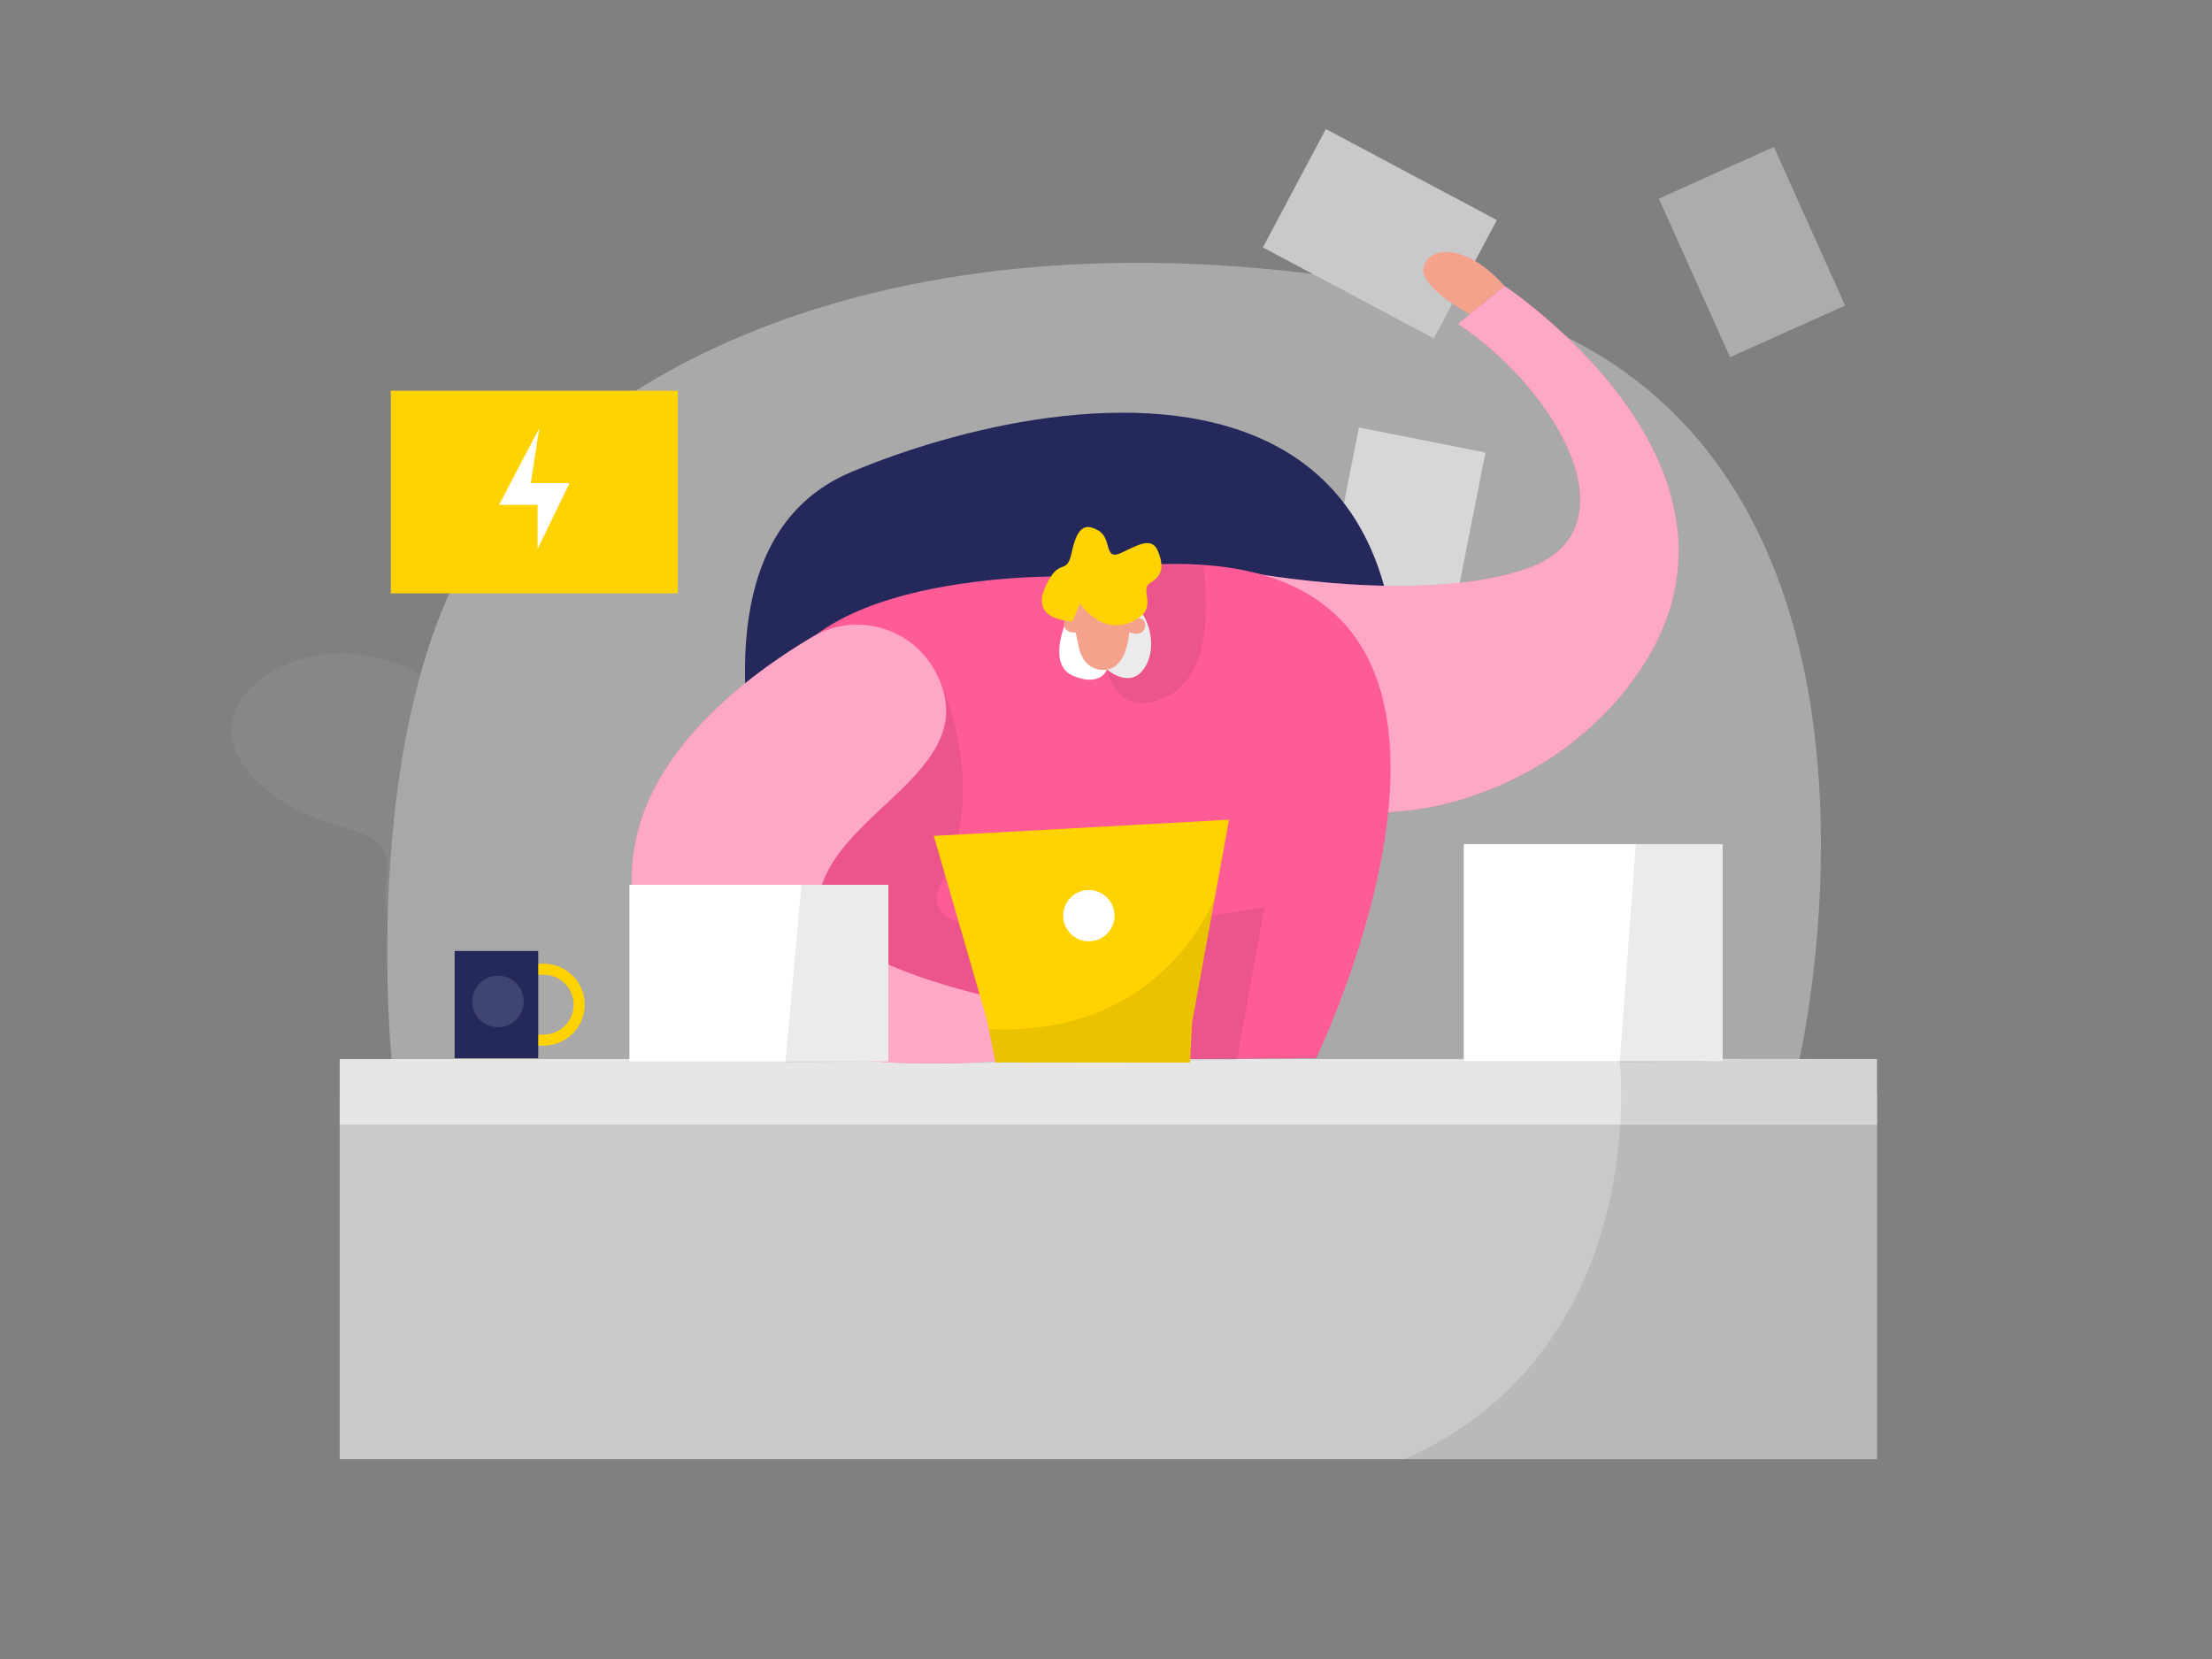 <svg id="Layer_1" data-name="Layer 1" xmlns="http://www.w3.org/2000/svg" viewBox="0 0 400 300"><rect x="0" y="0" width="400" height="300" fill="#808080" stroke="none"/><title>#105_fast working_twocolour</title><path d="M70.81,191.51S64.44,128.63,88,95.34c21.55-30.51,79.86-60.83,172.58-42s64.74,138.51,64.74,138.51Z" fill="#e6e6e6" opacity="0.4"/><rect x="242.4" y="79.27" width="23.32" height="32.14" transform="translate(23.29 -47.42) rotate(11.17)" fill="#e6e6e6" opacity="0.75"/><path d="M153.33,191.6S111,103.33,154,85.33s134.11-29.59,84,106Z" fill="#24285b"/><rect x="61.43" y="198" width="277.98" height="65.86" fill="#c9c9c9"/><rect x="61.43" y="191.51" width="277.98" height="11.88" fill="#e6e6e6"/><path d="M292.85,191.62s6.28,51.89-38.79,72.24H339.4V191.51Z" opacity="0.08"/><path d="M93.06,175.27h5.27a6.41,6.41,0,0,1,6.4,6.4h0a6.41,6.41,0,0,1-6.4,6.41H93.06" fill="none" stroke="#ffd200" stroke-miterlimit="10" stroke-width="2"/><rect x="82.21" y="171.96" width="15.12" height="19.4" fill="#24285b"/><circle cx="90.05" cy="181.09" r="4.66" fill="#fff" opacity="0.13"/><path d="M97.33,172s2.94-9.06-4.27-12.45-12.71-3.26-10.85-16.8S81,121.13,66,118.48s-32,9.69-20.14,22.18,26.2,5.88,24,18.85S82.21,172,82.21,172Z" fill="#a5a5a5" opacity="0.2"/><path d="M225.79,103.5s31.54,6,50.54-.77,6.37-31.24-12.64-44.15L272,51.66s51,33.59,23.33,71.3S199.91,153.67,225.79,103.5Z" fill="#ff5c97"/><path d="M225.79,103.5s31.54,6,50.54-.77,6.37-31.24-12.64-44.15L272,51.66s51,33.59,23.33,71.3S199.91,153.67,225.79,103.5Z" fill="#fff" opacity="0.46"/><path d="M191.54,104.25s-56.87-.92-51.54,29.41,19,58.2,19,58.2l79-.51S289.33,85.33,191.54,104.25Z" fill="#ff5c97"/><path d="M192.84,112.26s-3.66,8,1.32,10,6-1.22,6-1.22,4,3.56,6.62,0,1.32-9.75-2.21-12.19S192.84,112.26,192.84,112.26Z" fill="#fff"/><path d="M200.18,121.08s1.57,9.5,11.07,4.75,6.34-23.36,6.34-23.36a69.15,69.15,0,0,0-7.6-.19C207,102.46,197.11,116.64,200.18,121.08Z" opacity="0.08"/><path d="M193.94,112.35a37.94,37.94,0,0,1,1,4.05c.32,1.88,1.33,4.6,4.38,4.73,4.72.21,4.92-7.23,4.92-7.23s1.93-7.22-3.17-7.46C196.46,106.23,192.15,106.22,193.94,112.35Z" fill="#f4a28c"/><path d="M204,114.23s0-2.24,1.89-2.42S207.63,115.86,204,114.23Z" fill="#f4a28c"/><path d="M195.33,114.19s.38-2.21-1.51-2.67S191.48,115.27,195.33,114.19Z" fill="#f4a28c"/><path d="M170.2,123.8s8.86,18.86,0,35.86S228.67,164,228.67,164l-5,27.66-54.28.66-23.46-18.68-4.6-31Z" opacity="0.08"/><path d="M193.94,112.35s-7.6,0-5-6,3.88-1.94,4.85-6.41,2.28-5.48,4.84-4,.86,5.6,4.2,4,5.57-2.89,6.64-.09.62,4.27-1.5,5.58,2,4.69-3.45,7.07-9.23-3.37-9.23-3.37Z" fill="#ffd200"/><circle cx="203.93" cy="174.45" r="4.12" fill="#fff"/><path d="M168.75,120.76a16,16,0,0,0-22-5.49c-14.76,8.79-37.69,26.87-31.47,51.9,9,36.22,82.84,22.66,82.84,22.66l-1.5-6.25s-54.09-7-47.84-24C154,145.4,178.7,137.91,168.75,120.76Z" fill="#ff5c97"/><path d="M168.75,120.76a16,16,0,0,0-22-5.49c-14.76,8.79-37.69,26.87-31.47,51.9,9,36.22,82.84,22.66,82.84,22.66l-1.5-6.25s-54.09-7-47.84-24C154,145.4,178.7,137.91,168.75,120.76Z" fill="#fff" opacity="0.46"/><polygon points="178.44 184.32 168.86 151.16 222.25 148.23 215.56 184.93 215.2 192.14 180.01 192.12 178.44 184.32" fill="#ffd200"/><circle cx="196.9" cy="165.58" r="4.64" fill="#fff"/><rect x="232.02" y="30.13" width="35.03" height="24.25" transform="translate(49.14 -112.33) rotate(28.04)" fill="#c9c9c9"/><path d="M219.71,162.17s-9,25.47-40.91,23.93l1.21,6,35.19,0,.36-7.21Z" opacity="0.08"/><path d="M265.79,56.83s-9.54-5-8.29-8.75,8-3.83,14.5,3.58Z" fill="#f4a28c"/><rect x="113.82" y="160" width="46.83" height="31.93" fill="#fff"/><polygon points="144.93 160 142.03 192.14 160.66 191.93 160.66 160 144.93 160" opacity="0.08"/><rect x="264.69" y="152.65" width="46.83" height="39.23" fill="#fff"/><polygon points="295.8 152.65 292.9 192.14 311.53 191.88 311.53 152.65 295.8 152.65" opacity="0.08"/><rect x="305.41" y="29.87" width="22.81" height="31.43" transform="translate(9.14 133.82) rotate(-24.19)" fill="#e6e6e6" opacity="0.43"/><rect x="70.68" y="70.66" width="51.89" height="36.63" fill="#ffd200"/><polygon points="90.25 91.28 97.51 77.45 95.99 87.36 103 87.36 97.21 99.26 97.21 91.28 90.25 91.28" fill="#fff"/></svg>